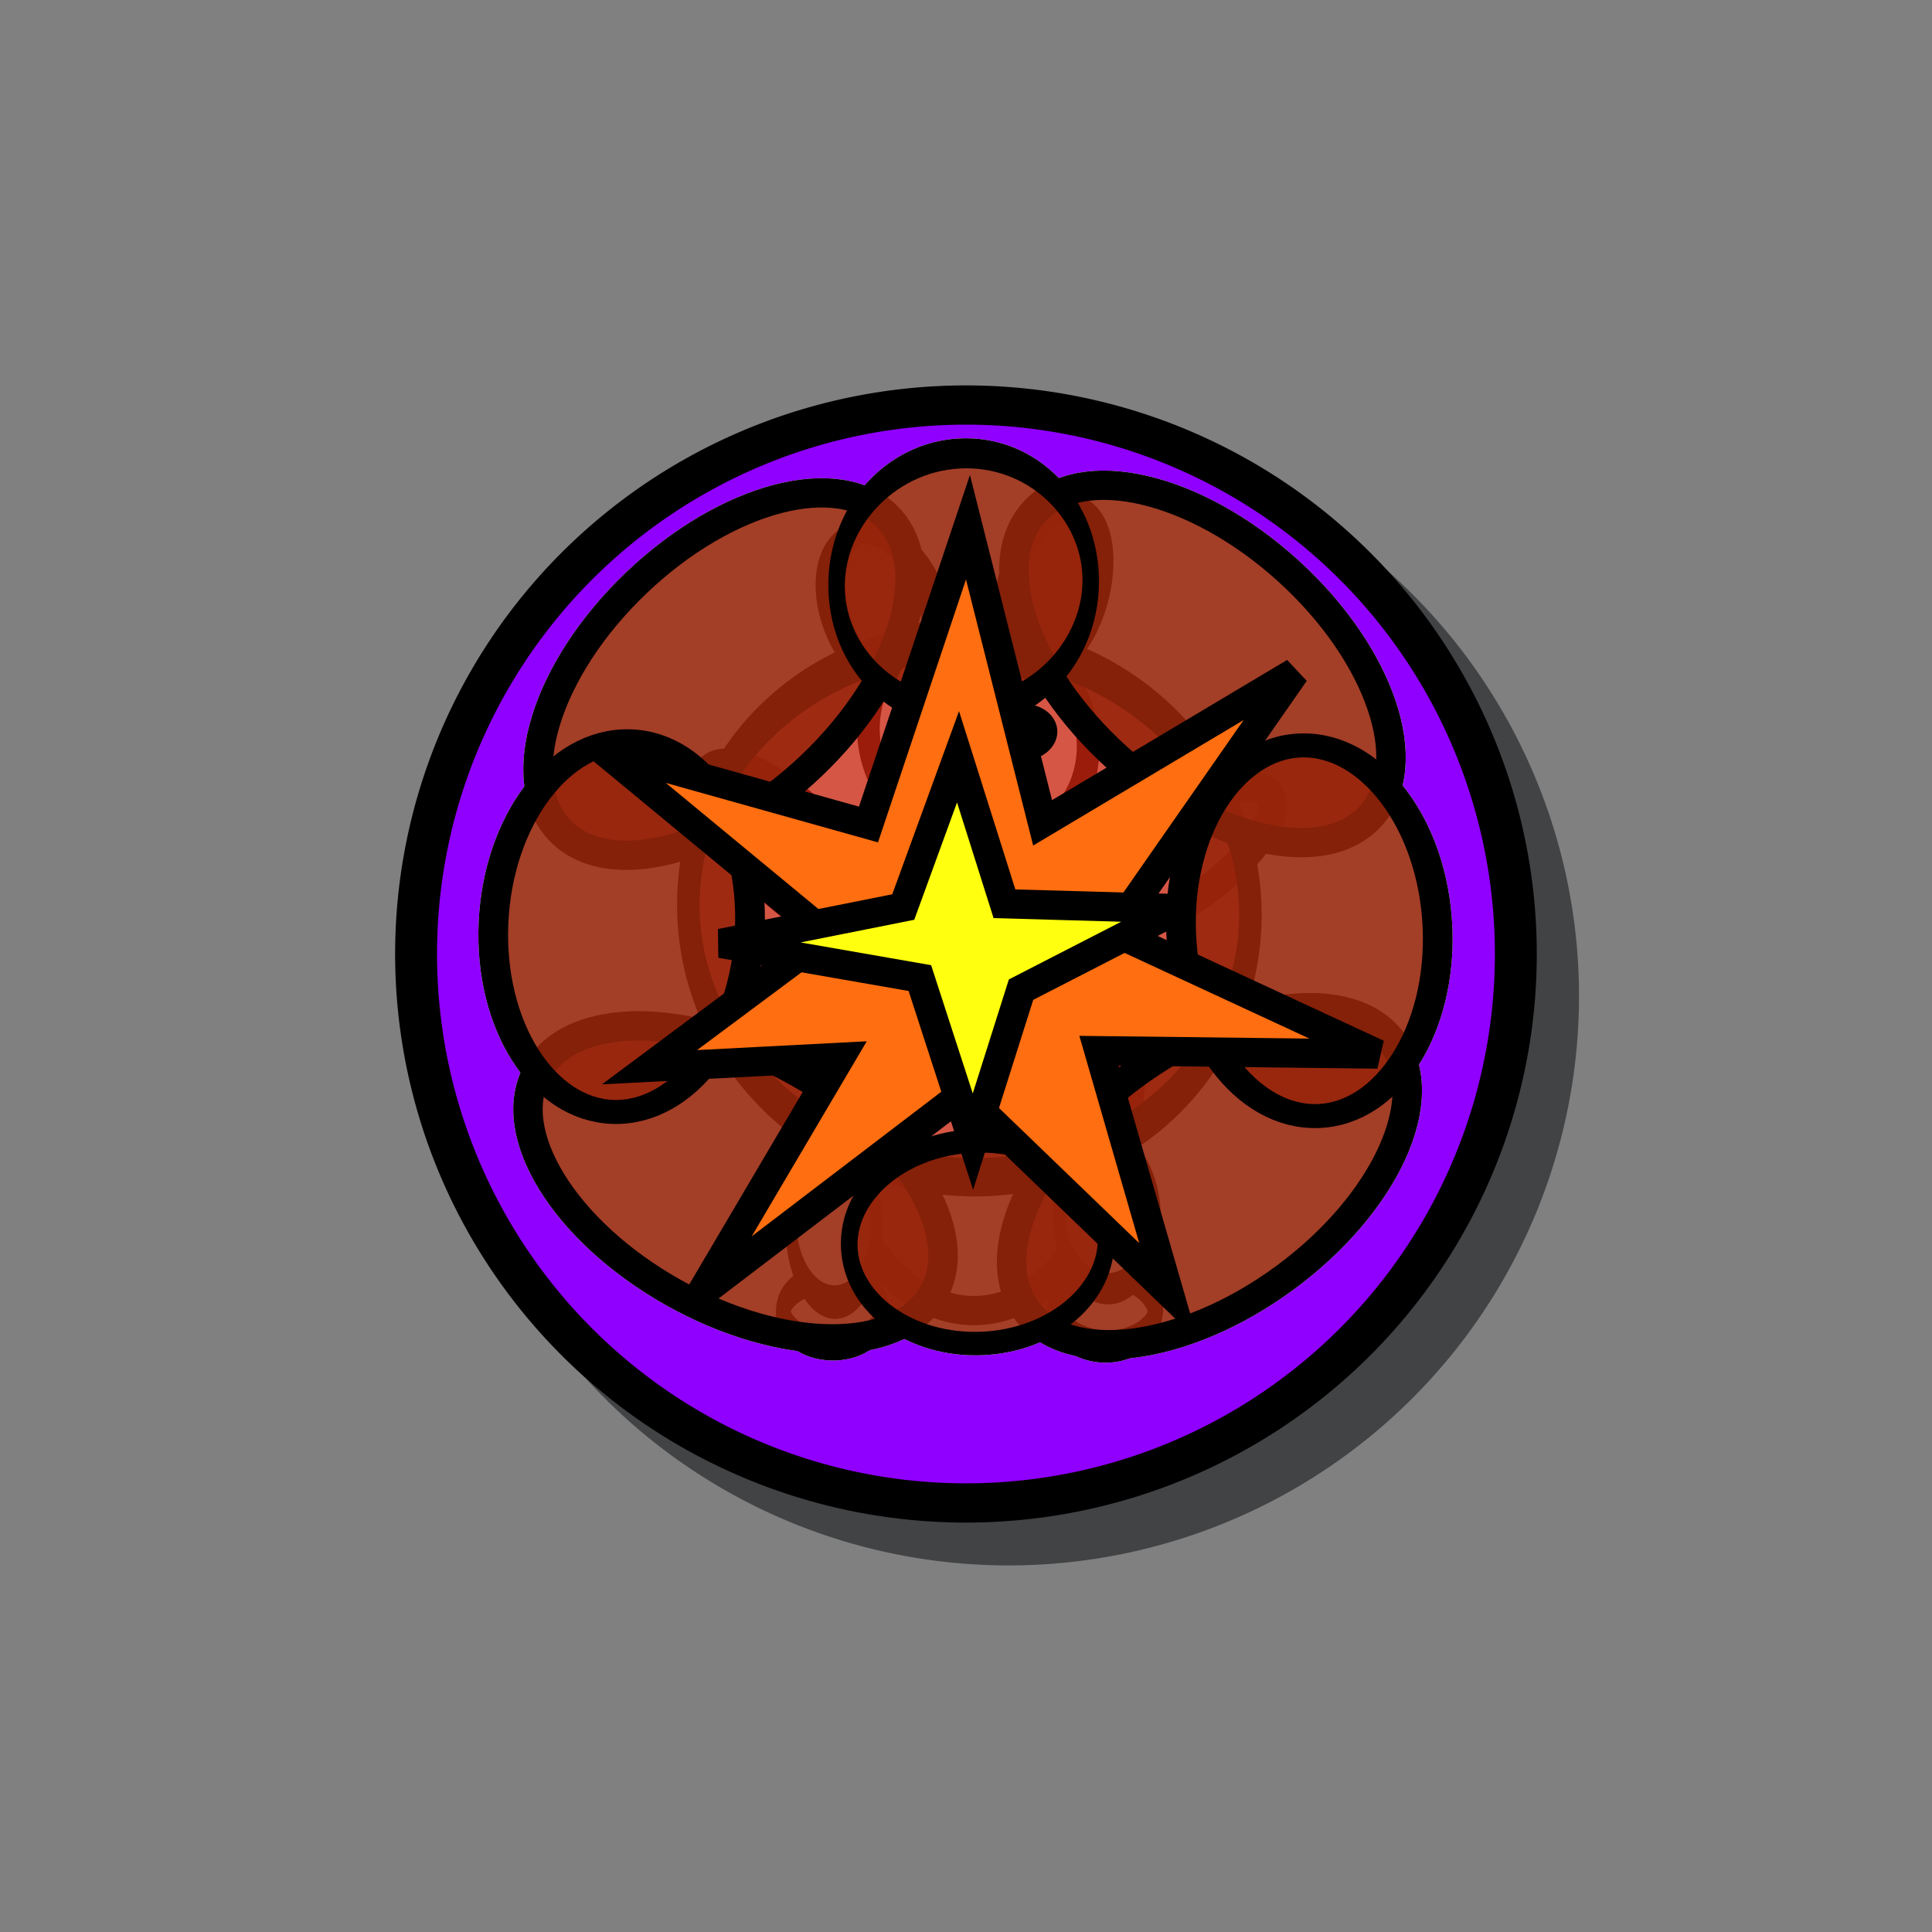 <?xml version="1.0" encoding="UTF-8" standalone="no"?>
<!-- Created with Inkscape (http://www.inkscape.org/) -->

<svg
   xmlns:dc="http://purl.org/dc/elements/1.1/"
   xmlns:cc="http://creativecommons.org/ns#"
   xmlns:rdf="http://www.w3.org/1999/02/22-rdf-syntax-ns#"
   xmlns:svg="http://www.w3.org/2000/svg"
   xmlns="http://www.w3.org/2000/svg"
   xmlns:sodipodi="http://sodipodi.sourceforge.net/DTD/sodipodi-0.dtd"
   xmlns:inkscape="http://www.inkscape.org/namespaces/inkscape"
   width="32"
   height="32"
   id="svg2"
   version="1.1"
   inkscape:version="0.48.4 r9939"
   sodipodi:docname="token_explode.svg">
  <rect width="100%" height="100%" fill="#808080" stroke="none"/>
  <defs
     id="defs4">
    <linearGradient
       id="linearGradient15952">
      <stop
         style="stop-color:#7778ff;stop-opacity:1;"
         offset="0"
         id="stop15954" />
      <stop
         style="stop-color:#77ffff;stop-opacity:0;"
         offset="1"
         id="stop15956" />
    </linearGradient>
  </defs>
  <sodipodi:namedview
     id="base"
     pagecolor="#ffffff"
     bordercolor="#666666"
     borderopacity="1.0"
     inkscape:pageopacity="0.0"
     inkscape:pageshadow="2"
     inkscape:zoom="26.59375"
     inkscape:cx="16"
     inkscape:cy="16"
     inkscape:document-units="px"
     inkscape:current-layer="layer1"
     showgrid="false"
     inkscape:window-width="1920"
     inkscape:window-height="1031"
     inkscape:window-x="0"
     inkscape:window-y="26"
     inkscape:window-maximized="1" />
  <g
     inkscape:label="Layer 1"
     inkscape:groupmode="layer"
     id="layer1"
     transform="translate(0,-1020.362)">
    <path
       sodipodi:type="arc"
       style="fill:#414345;fill-opacity:1;stroke:none"
       id="path3060-4"
       sodipodi:cx="16.131609"
       sodipodi:cy="15.830788"
       sodipodi:rx="13.123384"
       sodipodi:ry="13.988249"
       d="m 29.255,15.831 a 13.123,13.988 0 1 1 -26.247,0 13.123,13.988 0 1 1 26.247,0 z"
       transform="matrix(0.72,0,0,0.674,5.09,1026.192)" />
    <path
       sodipodi:type="arc"
       style="fill:#9000ff;fill-opacity:1;stroke:#000000;stroke-width:1;stroke-miterlimit:4;stroke-opacity:1;stroke-dasharray:none"
       id="path3060"
       sodipodi:cx="16.131609"
       sodipodi:cy="15.830788"
       sodipodi:rx="13.123384"
       sodipodi:ry="13.988249"
       d="m 29.255,15.831 a 13.123,13.988 0 1 1 -26.247,0 13.123,13.988 0 1 1 26.247,0 z"
       transform="matrix(0.694,0,0,0.65,4.804,1025.873)" />
    <g
       id="g9823-0"
       transform="matrix(0.487,0,0,0.485,17.951,536.578)"
       style="fill:#ffffff;fill-opacity:1;stroke:#ffffff;stroke-opacity:1">
      <path
         d="m 20.907,29.476 c 0,0.648 -1.512,1.173 -3.378,1.173 -1.865,0 -3.378,-0.525 -3.378,-1.173 0,-0.648 1.512,-1.173 3.378,-1.173 1.865,0 3.378,0.525 3.378,1.173 z"
         sodipodi:ry="1.1733333"
         sodipodi:rx="3.3777778"
         sodipodi:cy="29.475555"
         sodipodi:cx="17.528889"
         id="path3766-3-8"
         style="fill:#ffffff;fill-opacity:1;stroke:#ffffff;stroke-opacity:1"
         sodipodi:type="arc"
         transform="matrix(0.508,0.038,-0.096,1.103,-5.353,1009)" />
      <path
         transform="matrix(1,-0.004,0.004,1,-17.106,1012.365)"
         d="m 18.631,21.298 c 0,4.772 -2.404,8.64 -5.369,8.64 -2.965,0 -5.369,-3.868 -5.369,-8.64 0,-4.772 2.404,-8.64 5.369,-8.64 2.965,0 5.369,3.868 5.369,8.64 z"
         sodipodi:ry="8.6400003"
         sodipodi:rx="5.3688889"
         sodipodi:cy="21.297777"
         sodipodi:cx="13.262222"
         id="path3768-0"
         style="fill:#ffffff;fill-opacity:1;stroke:#ffffff;stroke-opacity:1"
         sodipodi:type="arc" />
      <path
         transform="matrix(0.438,-0.01,0.024,1.069,-5.929,1009.334)"
         d="m 17.493,27.947 c 0,1.257 -1.656,2.276 -3.698,2.276 -2.042,0 -3.698,-1.019 -3.698,-2.276 0,-1.257 1.656,-2.276 3.698,-2.276 2.042,0 3.698,1.019 3.698,2.276 z"
         sodipodi:ry="2.2755556"
         sodipodi:rx="3.6977777"
         sodipodi:cy="27.946667"
         sodipodi:cx="13.795555"
         id="path3796-0-0"
         style="fill:#ffffff;fill-opacity:1;stroke:#ffffff;stroke-opacity:1"
         sodipodi:type="arc" />
      <path
         transform="matrix(-0.581,-0.814,0.814,-0.581,-3.331,1055.797)"
         d="m 21.191,22.151 c 0,2.101 -0.637,3.804 -1.422,3.804 -0.785,0 -1.422,-1.703 -1.422,-3.804 0,-2.101 0.637,-3.804 1.422,-3.804 0.785,0 1.422,1.703 1.422,3.804 z"
         sodipodi:ry="3.8044446"
         sodipodi:rx="1.4222223"
         sodipodi:cy="22.151112"
         sodipodi:cx="19.768888"
         id="path3792-5-1"
         style="fill:#ffffff;fill-opacity:1;stroke:#ffffff;stroke-opacity:1"
         sodipodi:type="arc" />
      <path
         transform="matrix(0.498,0.011,-0.026,0.984,-16.504,1013.111)"
         d="m 20.907,29.476 c 0,0.648 -1.512,1.173 -3.378,1.173 -1.865,0 -3.378,-0.525 -3.378,-1.173 0,-0.648 1.512,-1.173 3.378,-1.173 1.865,0 3.378,0.525 3.378,1.173 z"
         sodipodi:ry="1.1733333"
         sodipodi:rx="3.3777778"
         sodipodi:cy="29.475555"
         sodipodi:cx="17.528889"
         id="path3766-8"
         style="fill:#ffffff;fill-opacity:1;stroke:#ffffff;stroke-opacity:1"
         sodipodi:type="arc" />
      <path
         transform="matrix(-0.718,0.696,-0.696,-0.718,19.579,1028.608)"
         d="m 21.191,22.151 c 0,2.101 -0.637,3.804 -1.422,3.804 -0.785,0 -1.422,-1.703 -1.422,-3.804 0,-2.101 0.637,-3.804 1.422,-3.804 0.785,0 1.422,1.703 1.422,3.804 z"
         sodipodi:ry="3.8044446"
         sodipodi:rx="1.4222223"
         sodipodi:cy="22.151112"
         sodipodi:cx="19.768888"
         id="path3792-1"
         style="fill:#ffffff;fill-opacity:1;stroke:#ffffff;stroke-opacity:1"
         sodipodi:type="arc" />
      <path
         transform="matrix(0.245,0.775,-0.995,0.22,-1.711,1008.737)"
         d="m 13.582,7.609 c 0,0.903 -1.512,1.636 -3.378,1.636 -1.865,0 -3.378,-0.732 -3.378,-1.636 0,-0.903 1.512,-1.636 3.378,-1.636 1.865,0 3.378,0.732 3.378,1.636 z"
         sodipodi:ry="1.6355555"
         sodipodi:rx="3.3777778"
         sodipodi:cy="7.6088891"
         sodipodi:cx="10.204445"
         id="path3772-5"
         style="fill:#ffffff;fill-opacity:1;stroke:#ffffff;stroke-opacity:1"
         sodipodi:type="arc" />
      <path
         transform="matrix(0.771,0.123,-0.069,0.955,-15.849,1011.207)"
         d="m 21.618,9.849 c 0,2.18 -2.165,3.947 -4.836,3.947 -2.671,0 -4.836,-1.767 -4.836,-3.947 0,-2.18 2.165,-3.947 4.836,-3.947 2.671,0 4.836,1.767 4.836,3.947 z"
         sodipodi:ry="3.9466667"
         sodipodi:rx="4.8355556"
         sodipodi:cy="9.8488894"
         sodipodi:cx="16.782223"
         id="path3770-4"
         style="fill:#ffffff;fill-opacity:1;stroke:#ffffff;stroke-opacity:1"
         sodipodi:type="arc" />
      <path
         transform="matrix(1.237,0.032,-0.019,2.117,-42.179,939.962)"
         d="m 39.314,41.373 c 0,2.383 -3.46,4.315 -7.727,4.315 -4.268,0 -7.727,-1.932 -7.727,-4.315 0,-2.383 3.46,-4.315 7.727,-4.315 4.268,0 7.727,1.932 7.727,4.315 z"
         sodipodi:ry="4.3149238"
         sodipodi:rx="7.7273793"
         sodipodi:cy="41.372501"
         sodipodi:cx="31.586369"
         id="path4118-6-4"
         style="fill:#ffffff;fill-opacity:1;stroke:#ffffff;stroke-width:0.618;stroke-miterlimit:4;stroke-opacity:1;stroke-dasharray:none"
         sodipodi:type="arc" />
      <path
         transform="matrix(-0.199,0.816,-0.881,-0.173,7.702,1010.567)"
         d="m 13.582,7.609 c 0,0.903 -1.512,1.636 -3.378,1.636 -1.865,0 -3.378,-0.732 -3.378,-1.636 0,-0.903 1.512,-1.636 3.378,-1.636 1.865,0 3.378,0.732 3.378,1.636 z"
         sodipodi:ry="1.6355555"
         sodipodi:rx="3.3777778"
         sodipodi:cy="7.6088891"
         sodipodi:cx="10.204445"
         id="path3772-7-5"
         style="fill:#ffffff;fill-opacity:1;stroke:#ffffff;stroke-opacity:1"
         sodipodi:type="arc" />
      <path
         transform="matrix(1.187,-0.077,0.077,1.187,-29.936,1012.649)"
         d="m 20.48,9.707 c 0,0.216 -0.175,0.391 -0.391,0.391 -0.216,0 -0.391,-0.175 -0.391,-0.391 0,-0.216 0.175,-0.391 0.391,-0.391 0.216,0 0.391,0.175 0.391,0.391 z"
         sodipodi:ry="0.39111111"
         sodipodi:rx="0.39111111"
         sodipodi:cy="9.7066669"
         sodipodi:cx="20.088888"
         id="path3794-2"
         style="fill:#ffffff;fill-opacity:1;stroke:#ffffff;stroke-opacity:1"
         sodipodi:type="arc" />
      <path
         transform="matrix(0.394,-0.008,0.025,1.146,-14.64,1007.436)"
         d="m 17.493,27.947 c 0,1.257 -1.656,2.276 -3.698,2.276 -2.042,0 -3.698,-1.019 -3.698,-2.276 0,-1.257 1.656,-2.276 3.698,-2.276 2.042,0 3.698,1.019 3.698,2.276 z"
         sodipodi:ry="2.2755556"
         sodipodi:rx="3.6977777"
         sodipodi:cy="27.946667"
         sodipodi:cx="13.795555"
         id="path3796-6"
         style="fill:#ffffff;fill-opacity:1;stroke:#ffffff;stroke-opacity:1"
         sodipodi:type="arc" />
      <path
         transform="matrix(1.297,-0.084,0.07,1.082,-28.792,1013.686)"
         d="m 20.48,9.707 c 0,0.216 -0.175,0.391 -0.391,0.391 -0.216,0 -0.391,-0.175 -0.391,-0.391 0,-0.216 0.175,-0.391 0.391,-0.391 0.216,0 0.391,0.175 0.391,0.391 z"
         sodipodi:ry="0.39111111"
         sodipodi:rx="0.39111111"
         sodipodi:cy="9.7066669"
         sodipodi:cx="20.088888"
         id="path3794-0-6"
         style="fill:#ffffff;fill-opacity:1;stroke:#ffffff;stroke-opacity:1"
         sodipodi:type="arc" />
      <path
         transform="matrix(0.74,0.673,-0.673,0.74,8.505,968.293)"
         d="m 39.314,41.373 c 0,2.383 -3.46,4.315 -7.727,4.315 -4.268,0 -7.727,-1.932 -7.727,-4.315 0,-2.383 3.46,-4.315 7.727,-4.315 4.268,0 7.727,1.932 7.727,4.315 z"
         sodipodi:ry="4.3149238"
         sodipodi:rx="7.7273793"
         sodipodi:cy="41.372501"
         sodipodi:cx="31.586369"
         id="path4118-7"
         style="fill:#ffffff;fill-opacity:1;stroke:#ffffff;stroke-opacity:1"
         sodipodi:type="arc" />
      <path
         transform="matrix(-0.805,0.594,-0.594,-0.805,54.276,1052.203)"
         d="m 39.314,41.373 c 0,2.383 -3.46,4.315 -7.727,4.315 -4.268,0 -7.727,-1.932 -7.727,-4.315 0,-2.383 3.46,-4.315 7.727,-4.315 4.268,0 7.727,1.932 7.727,4.315 z"
         sodipodi:ry="4.3149238"
         sodipodi:rx="7.7273793"
         sodipodi:cy="41.372501"
         sodipodi:cx="31.586369"
         id="path4118-2-1"
         style="fill:#ffffff;fill-opacity:1;stroke:#ffffff;stroke-opacity:1"
         sodipodi:type="arc" />
      <path
         transform="matrix(-0.871,-0.492,0.492,-0.871,-4.688,1089.448)"
         d="m 39.314,41.373 c 0,2.383 -3.46,4.315 -7.727,4.315 -4.268,0 -7.727,-1.932 -7.727,-4.315 0,-2.383 3.46,-4.315 7.727,-4.315 4.268,0 7.727,1.932 7.727,4.315 z"
         sodipodi:ry="4.3149238"
         sodipodi:rx="7.7273793"
         sodipodi:cy="41.372501"
         sodipodi:cx="31.586369"
         id="path4118-2-5-1"
         style="fill:#ffffff;fill-opacity:1;stroke:#ffffff;stroke-opacity:1"
         sodipodi:type="arc" />
      <path
         transform="matrix(-0.722,0.692,-0.692,-0.722,39.202,1028.526)"
         d="m 39.314,41.373 c 0,2.383 -3.46,4.315 -7.727,4.315 -4.268,0 -7.727,-1.932 -7.727,-4.315 0,-2.383 3.46,-4.315 7.727,-4.315 4.268,0 7.727,1.932 7.727,4.315 z"
         sodipodi:ry="4.3149238"
         sodipodi:rx="7.7273793"
         sodipodi:cy="41.372501"
         sodipodi:cx="31.586369"
         id="path4118-2-5-8-3"
         style="fill:#ffffff;fill-opacity:1;stroke:#ffffff;stroke-opacity:1"
         sodipodi:type="arc" />
      <path
         transform="matrix(0.036,0.819,-1.01,0.029,48.321,1002.209)"
         d="m 39.314,41.373 c 0,2.383 -3.46,4.315 -7.727,4.315 -4.268,0 -7.727,-1.932 -7.727,-4.315 0,-2.383 3.46,-4.315 7.727,-4.315 4.268,0 7.727,1.932 7.727,4.315 z"
         sodipodi:ry="4.3149238"
         sodipodi:rx="7.7273793"
         sodipodi:cy="41.372501"
         sodipodi:cx="31.586369"
         id="path4118-9-9"
         style="fill:#ffffff;fill-opacity:1;stroke:#ffffff;stroke-opacity:1"
         sodipodi:type="arc" />
      <path
         transform="matrix(-0.036,0.819,1.01,0.029,-56.368,1002.068)"
         d="m 39.314,41.373 c 0,2.383 -3.46,4.315 -7.727,4.315 -4.268,0 -7.727,-1.932 -7.727,-4.315 0,-2.383 3.46,-4.315 7.727,-4.315 4.268,0 7.727,1.932 7.727,4.315 z"
         sodipodi:ry="4.3149238"
         sodipodi:rx="7.7273793"
         sodipodi:cy="41.372501"
         sodipodi:cx="31.586369"
         id="path4118-9-7-9"
         style="fill:#ffffff;fill-opacity:1;stroke:#ffffff;stroke-opacity:1"
         sodipodi:type="arc" />
      <path
         transform="matrix(-0.559,0.032,0.037,1.026,12.04,973.948)"
         d="m 39.314,41.373 c 0,2.383 -3.46,4.315 -7.727,4.315 -4.268,0 -7.727,-1.932 -7.727,-4.315 0,-2.383 3.46,-4.315 7.727,-4.315 4.268,0 7.727,1.932 7.727,4.315 z"
         sodipodi:ry="4.3149238"
         sodipodi:rx="7.7273793"
         sodipodi:cy="41.372501"
         sodipodi:cx="31.586369"
         id="path4118-9-7-6-5"
         style="fill:#ffffff;fill-opacity:1;stroke:#ffffff;stroke-opacity:1"
         sodipodi:type="arc" />
      <path
         transform="matrix(-0.565,0.025,0.037,0.801,12.706,1005.987)"
         d="m 39.314,41.373 c 0,2.383 -3.46,4.315 -7.727,4.315 -4.268,0 -7.727,-1.932 -7.727,-4.315 0,-2.383 3.46,-4.315 7.727,-4.315 4.268,0 7.727,1.932 7.727,4.315 z"
         sodipodi:ry="4.3149238"
         sodipodi:rx="7.7273793"
         sodipodi:cy="41.372501"
         sodipodi:cx="31.586369"
         id="path4118-9-7-6-6-1"
         style="fill:#ffffff;fill-opacity:1;stroke:#ffffff;stroke-opacity:1"
         sodipodi:type="arc" />
      <path
         sodipodi:nodetypes="ccccccccccccccc"
         inkscape:connector-curvature="0"
         id="path4246-8"
         d="m -7.323,1025.65 3.384,-10.153 2.538,10.096 8.573,-5.133 -6.148,8.855 8.968,4.174 -9.476,-0.113 2.369,8.235 -6.994,-6.769 -8.912,6.825 4.738,-8.066 -6.486,0.338 6.035,-4.512 -7.615,-6.317 z"
         style="fill:#ffffff;fill-opacity:1;stroke:#ffffff;stroke-width:1px;stroke-linecap:butt;stroke-linejoin:miter;stroke-opacity:1" />
      <path
         inkscape:connector-curvature="0"
         id="path4266-0"
         d="m -4.277,1023.337 1.579,5.02 5.922,0.169 -5.358,2.764 -1.636,5.189 -1.805,-5.584 -6.769,-1.185 6.204,-1.241 z"
         style="fill:#ffffff;fill-opacity:1;stroke:#ffffff;stroke-width:1px;stroke-linecap:butt;stroke-linejoin:miter;stroke-opacity:1" />
    </g>
    <g
       id="g9823"
       transform="matrix(0.487,0,0,0.485,17.951,536.578)">
      <path
         d="m 20.907,29.476 c 0,0.648 -1.512,1.173 -3.378,1.173 -1.865,0 -3.378,-0.525 -3.378,-1.173 0,-0.648 1.512,-1.173 3.378,-1.173 1.865,0 3.378,0.525 3.378,1.173 z"
         sodipodi:ry="1.1733333"
         sodipodi:rx="3.3777778"
         sodipodi:cy="29.475555"
         sodipodi:cx="17.528889"
         id="path3766-3"
         style="fill:#ffffff;fill-opacity:1;stroke:#000000;stroke-opacity:1"
         sodipodi:type="arc"
         transform="matrix(0.508,0.038,-0.096,1.103,-5.353,1009)" />
      <path
         transform="matrix(1,-0.004,0.004,1,-17.106,1012.365)"
         d="m 18.631,21.298 c 0,4.772 -2.404,8.64 -5.369,8.64 -2.965,0 -5.369,-3.868 -5.369,-8.64 0,-4.772 2.404,-8.64 5.369,-8.64 2.965,0 5.369,3.868 5.369,8.64 z"
         sodipodi:ry="8.6400003"
         sodipodi:rx="5.3688889"
         sodipodi:cy="21.297777"
         sodipodi:cx="13.262222"
         id="path3768"
         style="fill:#ffffff;fill-opacity:1;stroke:#000000;stroke-opacity:1"
         sodipodi:type="arc" />
      <path
         transform="matrix(0.438,-0.01,0.024,1.069,-5.929,1009.334)"
         d="m 17.493,27.947 c 0,1.257 -1.656,2.276 -3.698,2.276 -2.042,0 -3.698,-1.019 -3.698,-2.276 0,-1.257 1.656,-2.276 3.698,-2.276 2.042,0 3.698,1.019 3.698,2.276 z"
         sodipodi:ry="2.2755556"
         sodipodi:rx="3.6977777"
         sodipodi:cy="27.946667"
         sodipodi:cx="13.795555"
         id="path3796-0"
         style="fill:#ffffff;fill-opacity:1;stroke:#000000;stroke-opacity:1"
         sodipodi:type="arc" />
      <path
         transform="matrix(-0.581,-0.814,0.814,-0.581,-3.331,1055.797)"
         d="m 21.191,22.151 c 0,2.101 -0.637,3.804 -1.422,3.804 -0.785,0 -1.422,-1.703 -1.422,-3.804 0,-2.101 0.637,-3.804 1.422,-3.804 0.785,0 1.422,1.703 1.422,3.804 z"
         sodipodi:ry="3.8044446"
         sodipodi:rx="1.4222223"
         sodipodi:cy="22.151112"
         sodipodi:cx="19.768888"
         id="path3792-5"
         style="fill:#ffffff;fill-opacity:1;stroke:#000000;stroke-opacity:1"
         sodipodi:type="arc" />
      <path
         transform="matrix(0.498,0.011,-0.026,0.984,-16.504,1013.111)"
         d="m 20.907,29.476 c 0,0.648 -1.512,1.173 -3.378,1.173 -1.865,0 -3.378,-0.525 -3.378,-1.173 0,-0.648 1.512,-1.173 3.378,-1.173 1.865,0 3.378,0.525 3.378,1.173 z"
         sodipodi:ry="1.1733333"
         sodipodi:rx="3.3777778"
         sodipodi:cy="29.475555"
         sodipodi:cx="17.528889"
         id="path3766"
         style="fill:#ffffff;fill-opacity:1;stroke:#000000;stroke-opacity:1"
         sodipodi:type="arc" />
      <path
         transform="matrix(-0.718,0.696,-0.696,-0.718,19.579,1028.608)"
         d="m 21.191,22.151 c 0,2.101 -0.637,3.804 -1.422,3.804 -0.785,0 -1.422,-1.703 -1.422,-3.804 0,-2.101 0.637,-3.804 1.422,-3.804 0.785,0 1.422,1.703 1.422,3.804 z"
         sodipodi:ry="3.8044446"
         sodipodi:rx="1.4222223"
         sodipodi:cy="22.151112"
         sodipodi:cx="19.768888"
         id="path3792"
         style="fill:#ffffff;fill-opacity:1;stroke:#000000;stroke-opacity:1"
         sodipodi:type="arc" />
      <path
         transform="matrix(0.245,0.775,-0.995,0.22,-1.711,1008.737)"
         d="m 13.582,7.609 c 0,0.903 -1.512,1.636 -3.378,1.636 -1.865,0 -3.378,-0.732 -3.378,-1.636 0,-0.903 1.512,-1.636 3.378,-1.636 1.865,0 3.378,0.732 3.378,1.636 z"
         sodipodi:ry="1.6355555"
         sodipodi:rx="3.3777778"
         sodipodi:cy="7.6088891"
         sodipodi:cx="10.204445"
         id="path3772"
         style="fill:#ffffff;fill-opacity:1;stroke:#000000;stroke-opacity:1"
         sodipodi:type="arc" />
      <path
         transform="matrix(0.771,0.123,-0.069,0.955,-15.849,1011.207)"
         d="m 21.618,9.849 c 0,2.18 -2.165,3.947 -4.836,3.947 -2.671,0 -4.836,-1.767 -4.836,-3.947 0,-2.18 2.165,-3.947 4.836,-3.947 2.671,0 4.836,1.767 4.836,3.947 z"
         sodipodi:ry="3.9466667"
         sodipodi:rx="4.8355556"
         sodipodi:cy="9.8488894"
         sodipodi:cx="16.782223"
         id="path3770"
         style="fill:#ffffff;fill-opacity:1;stroke:#000000;stroke-opacity:1"
         sodipodi:type="arc" />
      <path
         transform="matrix(1.237,0.032,-0.019,2.117,-42.179,939.962)"
         d="m 39.314,41.373 c 0,2.383 -3.46,4.315 -7.727,4.315 -4.268,0 -7.727,-1.932 -7.727,-4.315 0,-2.383 3.46,-4.315 7.727,-4.315 4.268,0 7.727,1.932 7.727,4.315 z"
         sodipodi:ry="4.3149238"
         sodipodi:rx="7.7273793"
         sodipodi:cy="41.372501"
         sodipodi:cx="31.586369"
         id="path4118-6"
         style="fill:#c9250f;fill-opacity:0.772;stroke:#000000;stroke-width:0.618;stroke-miterlimit:4;stroke-opacity:1;stroke-dasharray:none"
         sodipodi:type="arc" />
      <path
         transform="matrix(-0.199,0.816,-0.881,-0.173,7.702,1010.567)"
         d="m 13.582,7.609 c 0,0.903 -1.512,1.636 -3.378,1.636 -1.865,0 -3.378,-0.732 -3.378,-1.636 0,-0.903 1.512,-1.636 3.378,-1.636 1.865,0 3.378,0.732 3.378,1.636 z"
         sodipodi:ry="1.6355555"
         sodipodi:rx="3.3777778"
         sodipodi:cy="7.6088891"
         sodipodi:cx="10.204445"
         id="path3772-7"
         style="fill:#4d4d4b;fill-opacity:1;stroke:#000000;stroke-opacity:1"
         sodipodi:type="arc" />
      <path
         transform="matrix(1.187,-0.077,0.077,1.187,-29.936,1012.649)"
         d="m 20.48,9.707 c 0,0.216 -0.175,0.391 -0.391,0.391 -0.216,0 -0.391,-0.175 -0.391,-0.391 0,-0.216 0.175,-0.391 0.391,-0.391 0.216,0 0.391,0.175 0.391,0.391 z"
         sodipodi:ry="0.39111111"
         sodipodi:rx="0.39111111"
         sodipodi:cy="9.7066669"
         sodipodi:cx="20.088888"
         id="path3794"
         style="fill:#ffffff;fill-opacity:1;stroke:#000000;stroke-opacity:1"
         sodipodi:type="arc" />
      <path
         transform="matrix(0.394,-0.008,0.025,1.146,-14.64,1007.436)"
         d="m 17.493,27.947 c 0,1.257 -1.656,2.276 -3.698,2.276 -2.042,0 -3.698,-1.019 -3.698,-2.276 0,-1.257 1.656,-2.276 3.698,-2.276 2.042,0 3.698,1.019 3.698,2.276 z"
         sodipodi:ry="2.2755556"
         sodipodi:rx="3.6977777"
         sodipodi:cy="27.946667"
         sodipodi:cx="13.795555"
         id="path3796"
         style="fill:#ffffff;fill-opacity:1;stroke:#000000;stroke-opacity:1"
         sodipodi:type="arc" />
      <path
         transform="matrix(1.297,-0.084,0.07,1.082,-28.792,1013.686)"
         d="m 20.48,9.707 c 0,0.216 -0.175,0.391 -0.391,0.391 -0.216,0 -0.391,-0.175 -0.391,-0.391 0,-0.216 0.175,-0.391 0.391,-0.391 0.216,0 0.391,0.175 0.391,0.391 z"
         sodipodi:ry="0.39111111"
         sodipodi:rx="0.39111111"
         sodipodi:cy="9.7066669"
         sodipodi:cx="20.088888"
         id="path3794-0"
         style="fill:#ffffff;fill-opacity:1;stroke:#000000;stroke-opacity:1"
         sodipodi:type="arc" />
      <path
         transform="matrix(0.74,0.673,-0.673,0.74,8.505,968.293)"
         d="m 39.314,41.373 c 0,2.383 -3.46,4.315 -7.727,4.315 -4.268,0 -7.727,-1.932 -7.727,-4.315 0,-2.383 3.46,-4.315 7.727,-4.315 4.268,0 7.727,1.932 7.727,4.315 z"
         sodipodi:ry="4.3149238"
         sodipodi:rx="7.7273793"
         sodipodi:cy="41.372501"
         sodipodi:cx="31.586369"
         id="path4118"
         style="fill:#97250b;fill-opacity:0.88;stroke:#000000;stroke-opacity:1"
         sodipodi:type="arc" />
      <path
         transform="matrix(-0.805,0.594,-0.594,-0.805,54.276,1052.203)"
         d="m 39.314,41.373 c 0,2.383 -3.46,4.315 -7.727,4.315 -4.268,0 -7.727,-1.932 -7.727,-4.315 0,-2.383 3.46,-4.315 7.727,-4.315 4.268,0 7.727,1.932 7.727,4.315 z"
         sodipodi:ry="4.3149238"
         sodipodi:rx="7.7273793"
         sodipodi:cy="41.372501"
         sodipodi:cx="31.586369"
         id="path4118-2"
         style="fill:#97250b;fill-opacity:0.88;stroke:#000000;stroke-opacity:1"
         sodipodi:type="arc" />
      <path
         transform="matrix(-0.871,-0.492,0.492,-0.871,-4.688,1089.448)"
         d="m 39.314,41.373 c 0,2.383 -3.46,4.315 -7.727,4.315 -4.268,0 -7.727,-1.932 -7.727,-4.315 0,-2.383 3.46,-4.315 7.727,-4.315 4.268,0 7.727,1.932 7.727,4.315 z"
         sodipodi:ry="4.3149238"
         sodipodi:rx="7.7273793"
         sodipodi:cy="41.372501"
         sodipodi:cx="31.586369"
         id="path4118-2-5"
         style="fill:#97250b;fill-opacity:0.88;stroke:#000000;stroke-opacity:1"
         sodipodi:type="arc" />
      <path
         transform="matrix(-0.722,0.692,-0.692,-0.722,39.202,1028.526)"
         d="m 39.314,41.373 c 0,2.383 -3.46,4.315 -7.727,4.315 -4.268,0 -7.727,-1.932 -7.727,-4.315 0,-2.383 3.46,-4.315 7.727,-4.315 4.268,0 7.727,1.932 7.727,4.315 z"
         sodipodi:ry="4.3149238"
         sodipodi:rx="7.7273793"
         sodipodi:cy="41.372501"
         sodipodi:cx="31.586369"
         id="path4118-2-5-8"
         style="fill:#97250b;fill-opacity:0.88;stroke:#000000;stroke-opacity:1"
         sodipodi:type="arc" />
      <path
         transform="matrix(0.036,0.819,-1.01,0.029,48.321,1002.209)"
         d="m 39.314,41.373 c 0,2.383 -3.46,4.315 -7.727,4.315 -4.268,0 -7.727,-1.932 -7.727,-4.315 0,-2.383 3.46,-4.315 7.727,-4.315 4.268,0 7.727,1.932 7.727,4.315 z"
         sodipodi:ry="4.3149238"
         sodipodi:rx="7.7273793"
         sodipodi:cy="41.372501"
         sodipodi:cx="31.586369"
         id="path4118-9"
         style="fill:#97250b;fill-opacity:0.88;stroke:#000000;stroke-opacity:1"
         sodipodi:type="arc" />
      <path
         transform="matrix(-0.036,0.819,1.01,0.029,-56.368,1002.068)"
         d="m 39.314,41.373 c 0,2.383 -3.46,4.315 -7.727,4.315 -4.268,0 -7.727,-1.932 -7.727,-4.315 0,-2.383 3.46,-4.315 7.727,-4.315 4.268,0 7.727,1.932 7.727,4.315 z"
         sodipodi:ry="4.3149238"
         sodipodi:rx="7.7273793"
         sodipodi:cy="41.372501"
         sodipodi:cx="31.586369"
         id="path4118-9-7"
         style="fill:#97250b;fill-opacity:0.88;stroke:#000000;stroke-opacity:1"
         sodipodi:type="arc" />
      <path
         transform="matrix(-0.559,0.032,0.037,1.026,12.04,973.948)"
         d="m 39.314,41.373 c 0,2.383 -3.46,4.315 -7.727,4.315 -4.268,0 -7.727,-1.932 -7.727,-4.315 0,-2.383 3.46,-4.315 7.727,-4.315 4.268,0 7.727,1.932 7.727,4.315 z"
         sodipodi:ry="4.3149238"
         sodipodi:rx="7.7273793"
         sodipodi:cy="41.372501"
         sodipodi:cx="31.586369"
         id="path4118-9-7-6"
         style="fill:#97250b;fill-opacity:0.88;stroke:#000000;stroke-opacity:1"
         sodipodi:type="arc" />
      <path
         transform="matrix(-0.565,0.025,0.037,0.801,12.706,1005.987)"
         d="m 39.314,41.373 c 0,2.383 -3.46,4.315 -7.727,4.315 -4.268,0 -7.727,-1.932 -7.727,-4.315 0,-2.383 3.46,-4.315 7.727,-4.315 4.268,0 7.727,1.932 7.727,4.315 z"
         sodipodi:ry="4.3149238"
         sodipodi:rx="7.7273793"
         sodipodi:cy="41.372501"
         sodipodi:cx="31.586369"
         id="path4118-9-7-6-6"
         style="fill:#97250b;fill-opacity:0.88;stroke:#000000;stroke-opacity:1"
         sodipodi:type="arc" />
      <path
         sodipodi:nodetypes="ccccccccccccccc"
         inkscape:connector-curvature="0"
         id="path4246"
         d="m -7.323,1025.65 3.384,-10.153 2.538,10.096 8.573,-5.133 -6.148,8.855 8.968,4.174 -9.476,-0.113 2.369,8.235 -6.994,-6.769 -8.912,6.825 4.738,-8.066 -6.486,0.338 6.035,-4.512 -7.615,-6.317 z"
         style="fill:#ff6e10;fill-opacity:1;stroke:#000000;stroke-width:1px;stroke-linecap:butt;stroke-linejoin:miter;stroke-opacity:1" />
      <path
         inkscape:connector-curvature="0"
         id="path4266"
         d="m -4.277,1023.337 1.579,5.02 5.922,0.169 -5.358,2.764 -1.636,5.189 -1.805,-5.584 -6.769,-1.185 6.204,-1.241 z"
         style="fill:#ffff0f;fill-opacity:1;stroke:#000000;stroke-width:1px;stroke-linecap:butt;stroke-linejoin:miter;stroke-opacity:1" />
    </g>
  </g>
</svg>
